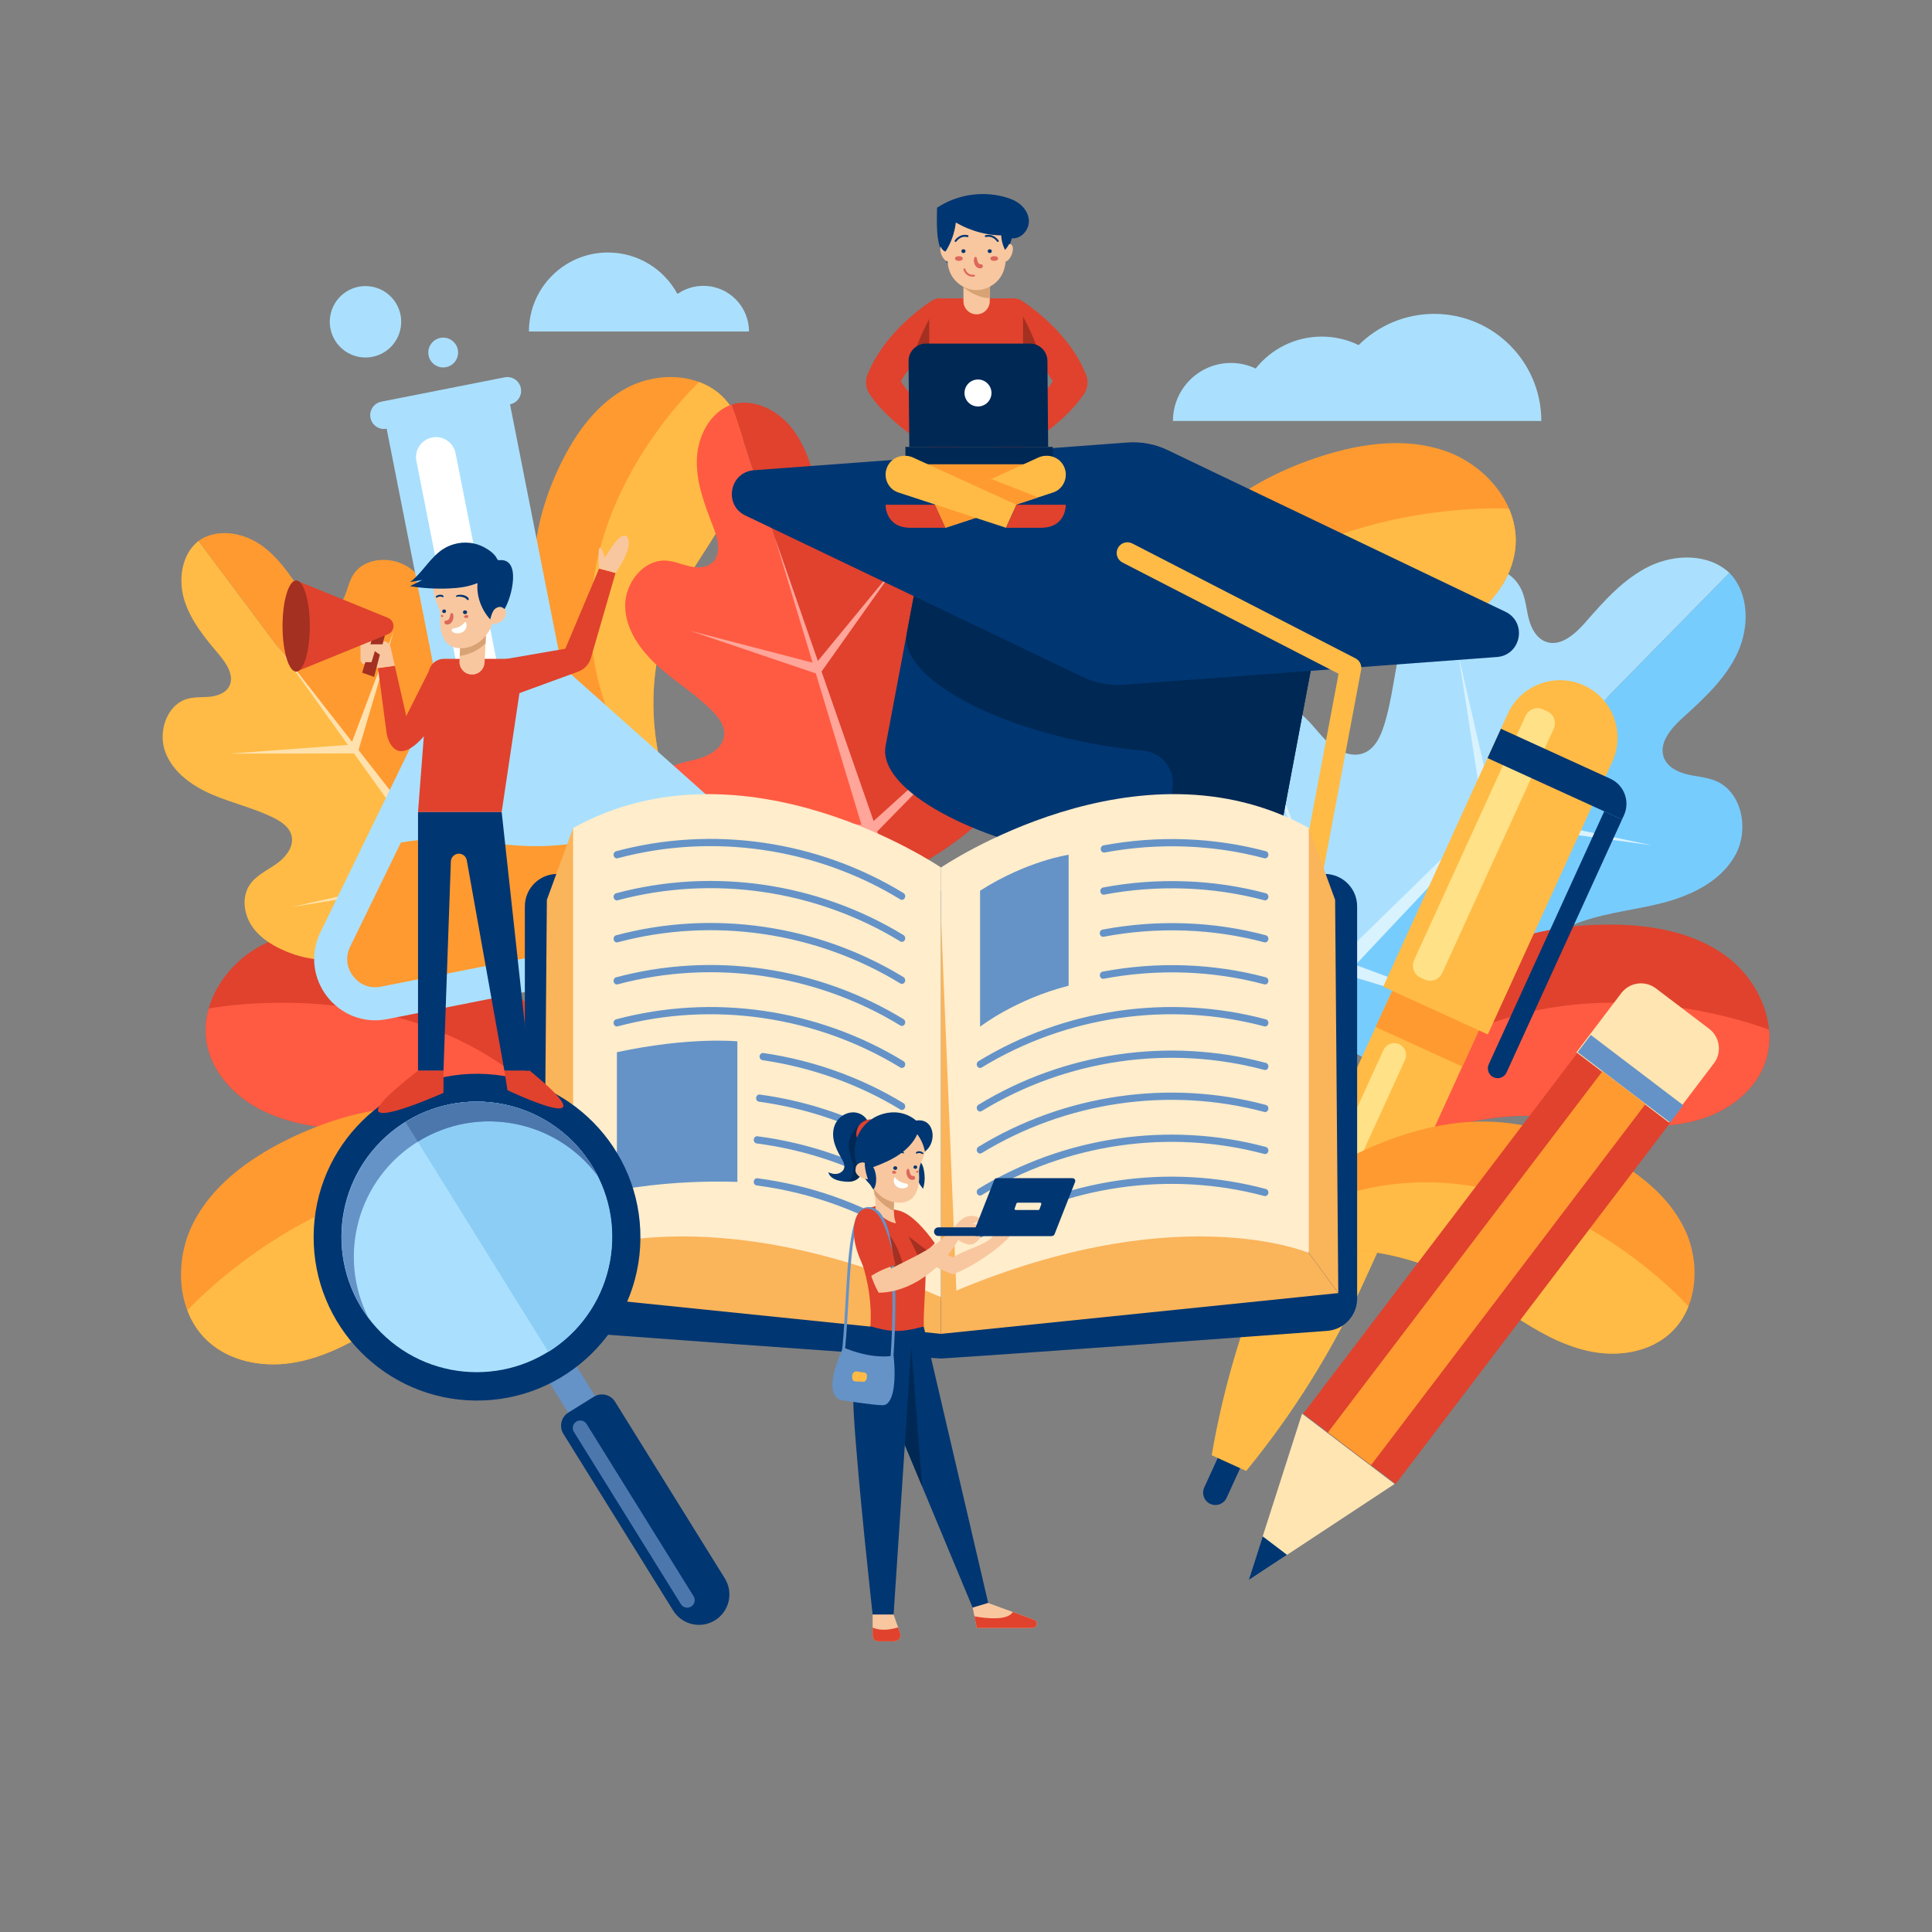 <?xml version="1.0" encoding="utf-8"?>
<!-- Generator: Adobe Illustrator 27.5.0, SVG Export Plug-In . SVG Version: 6.00 Build 0)  -->
<svg version="1.1" xmlns="http://www.w3.org/2000/svg" xmlns:xlink="http://www.w3.org/1999/xlink" x="0px" y="0px"
	 viewBox="0 0 500 500" style="enable-background:new 0 0 500 500;" xml:space="preserve">
<rect x="0" y="0" width="500" height="500" fill="#808080" stroke="none"/>
<g id="BACKGROUND">
</g>
<g id="OBJECTS">
	<g>
		<g>
			<path style="fill:#AAE0FE;" d="M426.832,146.563c-6.639,3.227-11.674,8.94-16.532,14.499c-2.681,3.068-6.477,6.447-10.288,5.005
				c-2.374-0.898-3.719-3.429-4.358-5.885c-0.639-2.456-0.797-5.056-1.821-7.379c-2.995-6.794-12.709-8.45-19.176-4.802
				c-6.467,3.648-10.054,10.913-11.902,18.104c-1.849,7.191-2.349,14.705-4.613,21.777c-0.898,2.806-2.308,5.775-5.014,6.941
				c-3.579,1.541-7.662-0.791-10.361-3.601c-2.699-2.81-4.934-6.288-8.464-7.938c-4.664-2.179-10.474-0.385-14.15,3.219
				c-3.676,3.604-5.557,8.661-6.676,13.686c-4.331,19.445,8.641,47.397,22.626,61.584l111.476-113.502
				C442.202,143.215,433.472,143.336,426.832,146.563z"/>
			<path style="fill:#77CCFE;" d="M449.661,168.985c-3.107,6.696-8.729,11.833-14.199,16.79c-3.019,2.736-6.329,6.592-4.818,10.376
				c0.941,2.357,3.495,3.656,5.962,4.251c2.467,0.595,5.07,0.706,7.41,1.688c6.847,2.873,8.678,12.555,5.146,19.086
				c-3.531,6.531-10.73,10.249-17.887,12.227c-7.157,1.978-14.661,2.614-21.69,5.004c-2.789,0.949-5.733,2.412-6.849,5.138
				c-1.477,3.606,0.929,7.646,3.787,10.295c2.858,2.648,6.376,4.82,8.089,8.32c2.263,4.624,0.574,10.465-2.964,14.205
				c-3.538,3.74-8.56,5.712-13.564,6.921c-19.363,4.68-47.545-7.786-61.981-21.513l111.476-113.502
				C452.733,153.558,452.769,162.288,449.661,168.985z"/>
			<path style="fill:#D8F2FE;" d="M336.104,261.774c0.575,0.546,1.178,1.089,1.795,1.631l10.481-11.133l51.311,15.548
				l-48.898-18.111l34.566-36.717l42.102,5.759l-39.648-8.365l28.574-30.353l-29.833,29.116l-9.078-39.491l6.516,41.991
				l-36.088,35.221l-18.988-48.564l16.47,51.022l-10.943,10.68C334.993,260.615,335.547,261.209,336.104,261.774z"/>
		</g>
		<g>
			<path style="fill:#E0422D;" d="M358.316,267.848c7.294-8.997,16.075-17.005,26.526-21.997c10.028-4.79,21.284-6.646,32.398-6.562
				c10.543,0.08,21.527,2.058,29.899,8.467c8.372,6.409,13.31,18.11,9.422,27.91c-2.689,6.777-9.085,11.596-16.026,13.826
				c-6.941,2.23-14.411,2.17-21.668,1.474c-7.257-0.695-14.466-2.003-21.754-2.194c-25.179-0.66-49.946,12.877-64.196,33.646
				C337.603,296.85,351.492,276.265,358.316,267.848z"/>
			<path style="fill:#FF5B42;" d="M457.814,266.497c0.282,3.098-0.084,6.219-1.254,9.168c-2.689,6.777-9.085,11.596-16.026,13.826
				c-6.941,2.23-14.411,2.17-21.668,1.474c-7.257-0.695-14.466-2.003-21.754-2.194c-25.179-0.66-49.946,12.877-64.196,33.646
				C367.232,230.32,457.813,266.497,457.814,266.497z"/>
		</g>
		<g>
			<path style="fill:#003672;" d="M319.968,366.759l-8.318,18.223c-0.731,1.602-0.025,3.493,1.577,4.225
				c1.602,0.731,3.494,0.025,4.225-1.577l8.318-18.222L319.968,366.759z"/>
			<path style="fill:#FFBB45;" d="M377.009,249.475l-14.983,3.159l-31.472,68.947c-8.004,17.534-13.708,36.03-16.969,55.027l0,0
				l4.463,2.037l4.463,2.037l0,0c12.216-14.91,22.453-31.336,30.456-48.87l31.472-68.947L377.009,249.475z"/>
			<polygon style="fill:#FF9A30;" points="362.026,252.634 356.021,265.789 378.433,276.02 384.439,262.864 381.061,256.777 
				368.838,251.197 			"/>
			<path style="fill:#FFBB45;" d="M409.918,177.379c-7.476-3.413-16.303-0.118-19.716,7.358l-32.234,70.617l27.073,12.358
				l32.234-70.617C420.689,189.619,417.395,180.792,409.918,177.379z"/>
			<path style="fill:#FFE187;" d="M400.4,184.067l-1.049-0.479c-1.723-0.787-3.757-0.027-4.544,1.696l-28.847,63.197
				c-0.787,1.723-0.027,3.758,1.696,4.544l1.049,0.479c1.723,0.787,3.758,0.027,4.544-1.696l28.847-63.197
				C402.882,186.888,402.122,184.854,400.4,184.067z"/>
			<path style="fill:#FFE187;" d="M362.103,270.228c-1.542-0.704-3.363-0.024-4.067,1.518l-28.302,62.001
				c-0.704,1.542-0.024,3.363,1.518,4.067c1.542,0.704,3.363,0.024,4.067-1.518l28.302-62.001
				C364.324,272.752,363.645,270.931,362.103,270.228z"/>
			<path style="fill:#003672;" d="M419.783,212.08l-34.809-15.889l3.463-7.586l28.314,12.924c3.587,1.637,5.167,5.872,3.53,9.459
				L419.783,212.08z"/>
			<path style="fill:#003672;" d="M415.172,209.975l-29.888,65.476c-0.581,1.273-0.02,2.777,1.253,3.358
				c1.273,0.581,2.777,0.02,3.358-1.253l29.888-65.476L415.172,209.975z"/>
		</g>
		<g>
			<path style="fill:#E0422D;" d="M151.74,280.579c-5.534-10.196-12.714-19.69-22.09-26.521c-8.997-6.555-19.741-10.444-30.7-12.398
				c-10.396-1.853-21.575-1.917-30.993,2.86c-9.418,4.777-16.424,15.394-14.391,25.757c1.406,7.166,6.822,13.083,13.248,16.551
				c6.426,3.468,13.793,4.777,21.067,5.421c7.274,0.645,14.611,0.678,21.823,1.825c24.915,3.963,46.824,21.83,57.051,44.892
				C166.822,312.932,156.917,290.117,151.74,280.579z"/>
			<path style="fill:#FF5B42;" d="M54.01,261.02c-0.845,2.999-1.056,6.139-0.444,9.258c1.406,7.166,6.822,13.083,13.248,16.551
				c6.426,3.468,13.793,4.777,21.067,5.422c7.274,0.645,14.611,0.678,21.823,1.825c24.915,3.963,46.824,21.83,57.051,44.892
				C149.836,241.99,54.011,261.02,54.01,261.02z"/>
		</g>
		<g>
			<path style="fill:#FF9A30;" d="M293.588,164.794c4.262-11.138,10.296-21.783,18.928-30.01c8.283-7.895,18.706-13.31,29.61-16.782
				c10.344-3.293,21.727-4.868,31.97-1.273c10.243,3.596,18.817,13.469,18.145,24.304c-0.465,7.492-5.184,14.254-11.264,18.656
				c-6.08,4.402-13.41,6.731-20.736,8.371c-7.325,1.64-14.798,2.665-21.992,4.808c-24.854,7.404-44.766,28.572-52.072,53.455
				C282.589,199.801,289.601,175.213,293.588,164.794z"/>
			<path style="fill:#FFBB45;" d="M390.537,131.658c1.266,2.942,1.906,6.113,1.704,9.374c-0.465,7.492-5.184,14.254-11.264,18.656
				c-6.08,4.402-13.41,6.731-20.736,8.371c-7.325,1.64-14.798,2.665-21.992,4.808c-24.854,7.404-44.766,28.572-52.072,53.455
				C290.315,125.213,390.536,131.658,390.537,131.658z"/>
		</g>
		<g>
			<path style="fill:#FF9A30;" d="M142.339,294.909c-10.948-5.096-22.836-8.586-34.911-8.487
				c-11.587,0.095-22.983,3.502-33.358,8.661c-9.843,4.894-19.231,11.769-24.146,21.602c-4.915,9.833-4.193,23.054,3.93,30.46
				c5.617,5.121,13.814,6.713,21.338,5.63c7.524-1.083,14.495-4.555,20.978-8.524c6.483-3.969,12.639-8.49,19.381-12
				c23.292-12.129,52.688-10.766,75.535,2.181C175.006,312.617,152.581,299.677,142.339,294.909z"/>
			<path style="fill:#FFBB45;" d="M48.487,339.128c1.152,3.031,2.922,5.789,5.366,8.017c5.617,5.121,13.814,6.713,21.338,5.63
				c7.524-1.083,14.495-4.555,20.978-8.524c6.483-3.969,12.639-8.49,19.381-12c23.292-12.129,52.688-10.766,75.535,2.181
				C116.829,263.819,48.488,339.127,48.487,339.128z"/>
		</g>
		<g>
			<path style="fill:#FF9A30;" d="M145.374,175.798c-4.227-8.913-7.148-18.604-7.137-28.468c0.01-9.466,2.725-18.794,6.879-27.3
				c3.94-8.069,9.501-15.778,17.504-19.851c8.003-4.073,18.807-3.561,24.905,3.031c4.216,4.558,5.564,11.245,4.724,17.397
				c-0.84,6.152-3.635,11.868-6.84,17.186c-3.204,5.319-6.861,10.374-9.689,15.902c-9.771,19.098-8.485,43.103,2.225,61.69
				C160.031,202.378,149.329,184.135,145.374,175.798z"/>
			<path style="fill:#FFBB45;" d="M180.944,98.873c2.483,0.923,4.746,2.353,6.581,4.337c4.216,4.558,5.565,11.245,4.724,17.397
				c-0.84,6.152-3.635,11.868-6.84,17.186c-3.204,5.319-6.861,10.374-9.689,15.902c-9.771,19.098-8.485,43.103,2.225,61.69
				C119.828,155.141,180.943,98.873,180.944,98.873z"/>
		</g>
		<g>
			<path style="fill:#FF9A30;" d="M353.584,297.436c9.849-4.425,20.52-7.403,31.315-7.169c10.358,0.224,20.506,3.406,29.72,8.143
				c8.742,4.494,17.052,10.753,21.329,19.602c4.277,8.85,3.473,20.662-3.878,27.186c-5.083,4.511-12.431,5.836-19.145,4.778
				c-6.714-1.058-12.905-4.246-18.654-7.872c-5.748-3.626-11.199-7.742-17.184-10.961c-20.679-11.123-46.978-10.256-67.559,1.046
				C324.167,312.877,344.371,301.576,353.584,297.436z"/>
			<path style="fill:#FFBB45;" d="M436.964,338.094c-1.066,2.696-2.682,5.141-4.894,7.104c-5.083,4.511-12.431,5.836-19.145,4.778
				c-6.714-1.058-12.905-4.246-18.654-7.872c-5.748-3.626-11.199-7.742-17.184-10.961c-20.679-11.122-46.978-10.256-67.559,1.046
				C376.764,269.945,436.964,338.093,436.964,338.094z"/>
		</g>
		<g>
			<path style="fill:#FF5B42;" d="M180.344,118.983c-0.168,5.994,2.056,11.766,4.236,17.352c1.203,3.083,2.211,7.086-0.258,9.289
				c-1.539,1.373-3.866,1.391-5.875,0.929c-2.009-0.462-3.941-1.325-5.998-1.459c-6.018-0.393-10.859,5.981-10.659,12.009
				c0.2,6.028,4.085,11.339,8.571,15.371c4.485,4.032,9.71,7.214,13.953,11.499c1.684,1.701,3.293,3.831,3.116,6.218
				c-0.234,3.157-3.446,5.222-6.484,6.111s-6.382,1.193-8.896,3.116c-3.321,2.542-4.211,7.4-2.994,11.401
				c1.216,4.001,4.152,7.255,7.351,9.948c12.38,10.421,37.384,11.573,52.854,6.827l-39.896-122.913
				C183.703,106.655,180.512,112.989,180.344,118.983z"/>
			<path style="fill:#E0422D;" d="M205.066,110.959c3.657,4.753,5.246,10.73,6.762,16.532c0.837,3.202,2.372,7.034,5.665,7.367
				c2.051,0.207,3.946-1.145,5.301-2.699c1.355-1.554,2.412-3.387,3.998-4.704c4.64-3.853,12.301-1.536,15.68,3.46
				c3.378,4.996,3.353,11.577,2.09,17.475c-1.263,5.897-3.623,11.541-4.54,17.502c-0.364,2.365-0.415,5.035,1.129,6.863
				c2.043,2.418,5.856,2.202,8.837,1.138c2.981-1.064,5.866-2.783,9.03-2.702c4.18,0.107,7.754,3.516,9.119,7.469
				c1.366,3.953,0.9,8.31-0.108,12.369c-3.9,15.705-23.461,31.322-38.769,36.566l-39.896-122.913
				C195.108,102.953,201.41,106.206,205.066,110.959z"/>
			<path style="fill:#FFA599;" d="M229.261,227.594c0.609-0.209,1.227-0.44,1.848-0.68l-4.084-11.73l30.466-31.12l-31.406,28.421
				L212.618,173.8l19.957-28.163l-20.913,25.417l-11.133-31.979l9.77,32.421l-31.853-8.29l32.692,11.074l11.818,39.219l-42.11-4.559
				l42.935,7.295l3.584,11.892C228.01,227.959,228.645,227.783,229.261,227.594z"/>
		</g>
		<g>
			<path style="fill:#FFBB45;" d="M47.717,155.351c1.657,5.353,5.364,9.788,8.976,14.072c1.993,2.365,4.091,5.602,2.571,8.295
				c-0.947,1.678-3,2.395-4.917,2.592c-1.917,0.197-3.885,0.016-5.746,0.517c-5.442,1.465-7.803,8.563-5.809,13.835
				c1.993,5.272,7.031,8.799,12.213,11.014c5.183,2.215,10.763,3.455,15.808,5.967c2.002,0.997,4.067,2.396,4.63,4.561
				c0.745,2.863-1.475,5.657-3.894,7.359c-2.419,1.702-5.286,2.978-6.93,5.437c-2.172,3.249-1.494,7.814,0.787,10.987
				c2.281,3.173,5.859,5.166,9.5,6.584c14.091,5.487,36.556-1.028,48.809-9.888l-72.33-96.701
				C46.973,143.434,46.06,149.998,47.717,155.351z"/>
			<path style="fill:#FF9A30;" d="M67.167,140.803c4.667,3.102,7.874,7.911,10.963,12.586c1.705,2.58,4.218,5.507,7.231,4.809
				c1.877-0.435,3.146-2.201,3.876-3.984c0.73-1.783,1.113-3.723,2.119-5.366c2.943-4.806,10.418-5.066,14.912-1.665
				c4.494,3.401,6.455,9.23,7.115,14.827c0.66,5.597,0.274,11.301,1.259,16.85c0.391,2.202,1.15,4.579,3.067,5.73
				c2.536,1.523,5.844,0.183,8.16-1.656c2.316-1.84,4.35-4.229,7.173-5.111c3.73-1.165,7.918,0.774,10.317,3.858
				c2.399,3.085,3.3,7.08,3.632,10.973c1.283,15.067-11.313,34.776-23.274,44.028l-72.33-96.701
				C55.946,136.723,62.5,137.701,67.167,140.803z"/>
			<path style="fill:#FFE1AD;" d="M123.716,236.683c0.476-0.368,0.953-0.759,1.43-1.159l-7.147-9.145l17.571-36.708l-19.216,34.604
				l-23.57-30.16l9.166-30.926l-10.839,28.785l-19.485-24.932l18.412,25.734l-30.674,2.266l32.255-0.056l22.273,31.13l-38.622,8.658
				l40.177-6.485l6.754,9.439C122.719,237.383,123.229,237.035,123.716,236.683z"/>
		</g>
		<g>
			<g>
				<g>
					<path style="fill:#AAE0FE;" d="M145.36,172.349l-14.057-71.202l-15.965,3.152l-15.965,3.152l14.057,71.202l-30.496,62.6
						c-5.734,11.77,4.47,25.022,17.315,22.486l44.819-8.848l44.819-8.848c12.845-2.536,17.247-18.671,7.471-27.379L145.36,172.349z"
						/>
					<path style="fill:#AAE0FE;" d="M130.613,97.651l-31.93,6.304c-1.931,0.381-3.187,2.256-2.806,4.186
						c0.381,1.931,2.255,3.187,4.186,2.806l31.93-6.304c1.931-0.381,3.187-2.255,2.806-4.186
						C134.418,98.526,132.544,97.27,130.613,97.651z"/>
				</g>
			</g>
			<path style="fill:#FF9A30;" d="M193.855,232.418c0.756-2.772-0.04-5.457-2.185-7.367l-17.658-15.728
				c-11.145,6.49-24.059,9.975-36.959,9.645c-8.872-0.227-17.685-2.149-26.548-1.7c-2.275,0.115-4.525,0.392-6.756,0.785
				l-13.126,26.944c-1.258,2.583-0.974,5.37,0.779,7.646c1.753,2.276,4.373,3.262,7.191,2.706l89.638-17.697
				C191.049,237.096,193.098,235.188,193.855,232.418z"/>
			<path style="fill:#FFFFFF;" d="M111.833,113.225c-2.8,0.553-4.621,3.27-4.068,6.07l10.606,53.722
				c0.553,2.8,3.27,4.621,6.07,4.068c2.8-0.553,4.621-3.27,4.068-6.07l-10.606-53.722
				C117.351,114.493,114.633,112.672,111.833,113.225z"/>
			
				<ellipse transform="matrix(0.23 -0.973 0.973 0.23 -8.154 156.167)" style="fill:#AAE0FE;" cx="94.586" cy="83.235" rx="9.244" ry="9.244"/>
			<path style="fill:#AAE0FE;" d="M118.556,91.235c0,2.13-1.727,3.857-3.857,3.857c-2.13,0-3.857-1.727-3.857-3.857
				c0-2.13,1.727-3.857,3.857-3.857C116.829,87.379,118.556,89.105,118.556,91.235z"/>
		</g>
		<g>
			
				<rect x="369.409" y="269.475" transform="matrix(-0.796 -0.605 0.605 -0.796 492.227 822.042)" style="fill:#E0422D;" width="30.076" height="117.427"/>
			<path style="fill:#FFE5B2;" d="M431.926,290.515l11.623-15.312c2.134-2.811,1.585-6.821-1.226-8.955l-13.775-10.456
				c-2.811-2.134-6.821-1.585-8.955,1.226L407.97,272.33L431.926,290.515z"/>
			
				<rect x="406.607" y="276.38" transform="matrix(-0.796 -0.605 0.605 -0.796 588.681 756.501)" style="fill:#6593C7;" width="30.076" height="5.614"/>
			
				<rect x="377.444" y="269.475" transform="matrix(-0.796 -0.605 0.605 -0.796 492.229 822.041)" style="fill:#FF9A30;" width="14.007" height="117.427"/>
			<polygon style="fill:#FFE5B2;" points="323.15,408.938 360.925,384.047 348.947,374.954 336.969,365.862 			"/>
			<polygon style="fill:#003672;" points="323.15,408.938 333.083,402.392 326.784,397.61 			"/>
		</g>
		<g>
			<path style="fill:#003672;" d="M240.12,135.006l-10.98,58.305l0.015,0.003c-1.62,10.348,19.674,22.957,47.838,28.261
				c28.165,5.304,52.586,1.303,54.841-8.925l0.015,0.003l10.98-58.305L240.12,135.006z"/>
			<path style="fill:#002854;" d="M282.489,192.396c4.568,0.86,9.037,1.475,13.329,1.858c5.006,0.447,8.521,5.128,7.591,10.067
				l-3.689,19.59c17.549,0.181,30.502-3.946,32.115-11.261l0.015,0.003l6.41-34.039l4.57-24.266L240.12,135.006l-5.485,29.126
				l0.015,0.003C233.031,174.483,254.324,187.092,282.489,192.396z"/>
			<path style="fill:#003672;" d="M291.801,114.519l-96.684,7.177c-6.305,0.468-7.91,8.989-2.207,11.718l87.451,41.853
				c3.218,1.54,6.783,2.211,10.341,1.947l96.684-7.177c6.305-0.468,7.91-8.989,2.207-11.718l-87.451-41.853
				C298.923,114.926,295.358,114.255,291.801,114.519z"/>
			<path style="fill:#FFBB45;" d="M337.173,238.478c-4.663-0.878-9.917,6.23-11.733,15.877c-0.305,1.619,3.228,3.644,7.892,4.522
				c4.663,0.878,8.691,0.277,8.996-1.342C344.144,247.888,341.836,239.356,337.173,238.478z"/>
			<path style="fill:#003672;" d="M342.056,239.877c0.517-2.745-1.289-5.39-4.035-5.907c-2.745-0.517-5.39,1.289-5.907,4.035
				c-0.517,2.745,1.289,5.39,4.035,5.907C338.895,244.428,341.539,242.622,342.056,239.877z"/>
			<g>
				<path style="fill:#FFBB45;" d="M337.086,238.941c-1.506-0.283-2.497-1.734-2.213-3.24l11.55-61.333L290.5,145.581
					c-1.363-0.702-1.899-2.375-1.198-3.737c0.702-1.363,2.377-1.896,3.737-1.197l57.763,29.733c1.092,0.562,1.684,1.774,1.457,2.981
					l-11.933,63.367C340.042,238.233,338.591,239.224,337.086,238.941z"/>
			</g>
		</g>
		<g>
			<path style="fill:#003672;" d="M341.868,226.174l-97.969,4.348c-0.248,0.011-0.496,0.011-0.744,0l-97.969-4.348h-0.965
				c-4.634,0-8.391,3.757-8.391,8.391v101.498c0,4.394,3.389,8.044,7.771,8.368c20.241,1.501,74.76,5.521,99.926,7.162
				c25.166-1.641,79.686-5.661,99.926-7.162c4.382-0.325,7.771-3.975,7.771-8.368V234.565c0-4.634-3.757-8.391-8.391-8.391H341.868z
				"/>
			<g>
				<path style="fill:#FAB45A;" d="M148.322,214.286l-6.795,18.594l-0.821,101.769l7.616-10.374
					C148.322,324.275,169.362,221.002,148.322,214.286z"/>
				<g>
					<path style="fill:#FAB45A;" d="M148.322,324.275l-7.616,10.374l102.821,10.554v-9.479
						C243.527,335.723,187.927,302.272,148.322,324.275z"/>
					<path style="fill:#FAB45A;" d="M338.732,324.275l7.616,10.374l-102.821,10.554v-9.479
						C243.527,335.723,299.126,302.272,338.732,324.275z"/>
				</g>
				<path style="fill:#FFEDCC;" d="M243.527,335.723V224.508c0,0-51.03-34.755-95.205-10.222v109.989
					C148.322,324.275,183.357,309.146,243.527,335.723z"/>
				<path style="fill:#FAB45A;" d="M338.732,214.286l6.795,18.594l0.821,101.769l-7.616-10.374
					C338.732,324.275,317.691,221.002,338.732,214.286z"/>
				<path style="fill:#FFEDCC;" d="M243.527,335.723V224.508c0,0,51.03-34.755,95.205-10.222v109.989
					C338.732,324.275,303.696,309.146,243.527,335.723z"/>
				<polygon style="fill:#FAB45A;" points="243.527,237.217 247.573,335.723 243.527,336.609 				"/>
				<g>
					<g>
						<g>
							<g>
								<path style="fill:#6593C7;" d="M233.412,232.879c-0.141,0-0.285-0.038-0.417-0.119
									c-21.862-13.344-48.521-17.224-73.14-10.645c-0.462,0.122-0.924-0.185-1.036-0.687c-0.112-0.502,0.169-1.008,0.629-1.131
									c25.035-6.69,52.148-2.743,74.384,10.829c0.413,0.252,0.561,0.822,0.33,1.273
									C234.004,232.706,233.713,232.879,233.412,232.879z"/>
							</g>
							<g>
								<path style="fill:#6593C7;" d="M233.412,243.756c-0.141,0-0.285-0.038-0.417-0.119
									c-21.862-13.344-48.521-17.225-73.14-10.646c-0.462,0.123-0.924-0.185-1.036-0.687c-0.112-0.502,0.169-1.008,0.629-1.131
									c25.035-6.691,52.147-2.743,74.384,10.83c0.413,0.252,0.561,0.822,0.33,1.273
									C234.004,243.583,233.713,243.756,233.412,243.756z"/>
							</g>
							<g>
								<path style="fill:#6593C7;" d="M233.412,254.633c-0.141,0-0.285-0.038-0.417-0.119
									c-21.862-13.345-48.521-17.225-73.14-10.645c-0.462,0.123-0.924-0.185-1.036-0.687c-0.112-0.502,0.169-1.008,0.629-1.131
									c25.035-6.691,52.147-2.742,74.384,10.829c0.413,0.252,0.561,0.822,0.33,1.273
									C234.004,254.46,233.713,254.633,233.412,254.633z"/>
							</g>
							<g>
								<path style="fill:#6593C7;" d="M233.412,265.51c-0.141,0-0.285-0.038-0.417-0.119
									c-21.862-13.344-48.521-17.225-73.14-10.645c-0.462,0.122-0.924-0.185-1.036-0.687c-0.112-0.502,0.169-1.008,0.629-1.131
									c25.035-6.69,52.148-2.743,74.384,10.829c0.413,0.252,0.561,0.822,0.33,1.273
									C234.004,265.337,233.713,265.509,233.412,265.51z"/>
							</g>
							<g>
								<path style="fill:#6593C7;" d="M233.412,276.387c-0.141,0-0.285-0.038-0.417-0.119
									c-21.862-13.344-48.521-17.225-73.14-10.646c-0.462,0.122-0.924-0.185-1.036-0.686c-0.112-0.502,0.169-1.008,0.629-1.131
									c25.035-6.691,52.147-2.743,74.384,10.83c0.413,0.252,0.561,0.822,0.33,1.273
									C234.004,276.214,233.713,276.386,233.412,276.387z"/>
							</g>
							<g>
								<g>
									<path style="fill:#6593C7;" d="M233.412,287.263c-0.141,0-0.285-0.038-0.417-0.119
										c-10.681-6.52-23.014-10.935-35.666-12.77c-0.469-0.068-0.799-0.538-0.737-1.051c0.062-0.513,0.493-0.871,0.962-0.804
										c12.865,1.865,25.409,6.357,36.277,12.991c0.413,0.252,0.561,0.822,0.33,1.273
										C234.004,287.091,233.713,287.263,233.412,287.263z"/>
								</g>
								<g>
									<path style="fill:#6593C7;" d="M233.412,298.14c-0.141,0-0.285-0.038-0.417-0.119c-10.945-6.681-23.59-11.14-36.568-12.896
										c-0.469-0.063-0.803-0.531-0.745-1.043c0.058-0.513,0.484-0.877,0.956-0.813c13.196,1.785,26.057,6.322,37.194,13.119
										c0.413,0.252,0.561,0.822,0.33,1.273C234.004,297.968,233.713,298.14,233.412,298.14z"/>
								</g>
								<g>
									<path style="fill:#6593C7;" d="M233.412,309.017c-0.141,0-0.285-0.038-0.417-0.119
										c-11.122-6.789-23.975-11.275-37.171-12.976c-0.47-0.06-0.806-0.525-0.75-1.039c0.055-0.513,0.481-0.885,0.951-0.819
										c13.416,1.728,26.489,6.293,37.806,13.2c0.413,0.252,0.561,0.822,0.33,1.273
										C234.004,308.844,233.713,309.017,233.412,309.017z"/>
								</g>
								<g>
									<path style="fill:#6593C7;" d="M233.412,319.893c-0.141,0-0.285-0.038-0.417-0.119
										c-11.122-6.789-23.975-11.275-37.171-12.976c-0.47-0.06-0.806-0.525-0.75-1.039c0.055-0.513,0.481-0.888,0.951-0.819
										c13.416,1.728,26.489,6.293,37.806,13.2c0.413,0.252,0.561,0.822,0.33,1.273
										C234.004,319.721,233.713,319.893,233.412,319.893z"/>
								</g>
							</g>
						</g>
						<g>
							<g>
								<g>
									<path style="fill:#6593C7;" d="M327.403,222.142c-0.067,0-0.136-0.009-0.204-0.027
										c-13.264-3.544-27.556-4.058-41.332-1.484c-0.465,0.087-0.909-0.255-0.989-0.765c-0.08-0.509,0.234-0.993,0.7-1.08
										c14.004-2.617,28.538-2.094,42.028,1.511c0.46,0.123,0.741,0.629,0.629,1.131
										C328.139,221.856,327.789,222.142,327.403,222.142z"/>
								</g>
								<g>
									<path style="fill:#6593C7;" d="M327.403,233.019c-0.067,0-0.136-0.009-0.204-0.027c-13.298-3.554-27.625-4.06-41.433-1.465
										c-0.464,0.091-0.909-0.254-0.99-0.763c-0.08-0.509,0.233-0.993,0.699-1.081c14.037-2.639,28.605-2.123,42.131,1.491
										c0.46,0.123,0.741,0.629,0.629,1.131C328.139,232.732,327.789,233.019,327.403,233.019z"/>
								</g>
								<g>
									<path style="fill:#6593C7;" d="M327.403,243.895c-0.067,0-0.136-0.009-0.204-0.027
										c-13.347-3.567-27.724-4.064-41.577-1.438c-0.461,0.091-0.91-0.253-0.991-0.762c-0.081-0.509,0.231-0.994,0.698-1.082
										c14.083-2.669,28.703-2.163,42.277,1.464c0.46,0.123,0.741,0.629,0.629,1.131
										C328.139,243.609,327.789,243.895,327.403,243.895z"/>
								</g>
								<g>
									<path style="fill:#6593C7;" d="M327.403,254.772c-0.067,0-0.136-0.009-0.204-0.027c-13.34-3.565-27.711-4.063-41.559-1.441
										c-0.465,0.09-0.91-0.253-0.991-0.762c-0.081-0.509,0.232-0.994,0.698-1.082c14.079-2.665,28.693-2.158,42.259,1.467
										c0.46,0.123,0.741,0.629,0.629,1.131C328.139,254.486,327.789,254.772,327.403,254.772z"/>
								</g>
							</g>
							<g>
								<path style="fill:#6593C7;" d="M253.641,276.387c-0.3,0-0.592-0.173-0.749-0.479c-0.231-0.451-0.083-1.021,0.33-1.273
									c22.236-13.572,49.348-17.52,74.384-10.83c0.46,0.123,0.741,0.629,0.629,1.131c-0.112,0.502-0.576,0.808-1.036,0.686
									c-24.62-6.578-51.278-2.699-73.14,10.646C253.926,276.348,253.783,276.387,253.641,276.387z"/>
							</g>
							<g>
								<path style="fill:#6593C7;" d="M253.641,287.657c-0.3,0-0.592-0.172-0.749-0.479c-0.231-0.451-0.083-1.021,0.33-1.273
									c22.236-13.573,49.348-17.52,74.384-10.83c0.46,0.123,0.741,0.629,0.629,1.131c-0.112,0.502-0.576,0.81-1.036,0.686
									c-24.62-6.579-51.278-2.699-73.14,10.646C253.926,287.618,253.783,287.657,253.641,287.657z"/>
							</g>
							<g>
								<path style="fill:#6593C7;" d="M253.641,298.534c-0.3,0-0.592-0.172-0.749-0.479c-0.231-0.451-0.083-1.021,0.33-1.273
									c22.236-13.573,49.348-17.52,74.384-10.83c0.46,0.123,0.741,0.629,0.629,1.131c-0.112,0.501-0.576,0.81-1.036,0.687
									c-24.62-6.579-51.278-2.698-73.14,10.646C253.926,298.495,253.783,298.534,253.641,298.534z"/>
							</g>
							<g>
								<path style="fill:#6593C7;" d="M253.641,309.41c-0.3,0-0.592-0.172-0.749-0.479c-0.231-0.451-0.083-1.021,0.33-1.273
									c22.236-13.571,49.347-17.52,74.384-10.829c0.46,0.123,0.741,0.629,0.629,1.131c-0.112,0.501-0.576,0.809-1.036,0.687
									c-24.62-6.58-51.278-2.699-73.14,10.645C253.926,309.372,253.783,309.41,253.641,309.41z"/>
							</g>
							<g>
								<path style="fill:#6593C7;" d="M253.641,320.287c-0.3,0-0.592-0.172-0.749-0.479c-0.231-0.451-0.083-1.021,0.33-1.273
									c22.236-13.572,49.347-17.52,74.384-10.829c0.46,0.123,0.741,0.629,0.629,1.131c-0.112,0.501-0.576,0.808-1.036,0.687
									c-24.62-6.579-51.278-2.7-73.14,10.645C253.926,320.249,253.783,320.287,253.641,320.287z"/>
							</g>
						</g>
						<path style="fill:#6593C7;" d="M159.652,272.306v35.776c0,0,13.329-2.799,31.179-2.211v-36.372
							C190.831,269.498,178.597,268.251,159.652,272.306z"/>
						<path style="fill:#6593C7;" d="M253.641,230.514v35.19c0,0,9.127-7.095,22.922-10.605v-33.893
							C276.563,221.206,265.754,222.772,253.641,230.514z"/>
					</g>
				</g>
			</g>
		</g>
		<g>
			
				<rect x="143.947" y="351.203" transform="matrix(0.849 -0.528 0.528 0.849 -167.541 132.274)" style="fill:#6593C7;" width="8.179" height="17.09"/>
			
				<ellipse transform="matrix(0.008 -1 1 0.008 -197.658 441.038)" style="fill:#003672;" cx="123.422" cy="320.124" rx="42.285" ry="42.285"/>
			
				<ellipse transform="matrix(0.707 -0.707 0.707 0.707 -190.213 181.035)" style="fill:#AAE0FE;" cx="123.422" cy="320.124" rx="35.021" ry="35.021"/>
			<path style="fill:#8CCDF5;" d="M153.17,301.645c-10.206-16.43-31.798-21.475-48.228-11.269l36.959,59.496
				C158.331,339.666,163.376,318.074,153.17,301.645z"/>
			<path style="fill:#6593C7;" d="M108.113,295.48c15.569-9.671,35.768-5.64,46.526,8.789c-0.451-0.886-0.934-1.764-1.469-2.624
				c-10.206-16.43-31.798-21.475-48.228-11.269c-16.429,10.206-21.475,31.798-11.269,48.228c0.535,0.86,1.107,1.682,1.702,2.479
				C87.208,325.045,92.544,305.151,108.113,295.48z"/>
			<path style="fill:#4C77AD;" d="M154.639,304.269c-0.221-0.434-0.45-0.866-0.689-1.294c-0.251-0.446-0.507-0.891-0.78-1.33
				c-10.206-16.43-31.798-21.475-48.228-11.269l3.17,5.104C123.682,285.808,143.881,289.84,154.639,304.269z"/>
			<path style="fill:#003672;" d="M153.689,361.476l-6.608,4.105c-1.869,1.161-2.443,3.617-1.282,5.486l28.406,45.728
				c2.294,3.694,7.149,4.828,10.842,2.533c3.694-2.294,4.828-7.149,2.533-10.842l-28.406-45.728
				C158.013,360.889,155.557,360.315,153.689,361.476z"/>
			<path style="fill:#4C77AD;" d="M149.147,367.912c-0.908,0.564-1.187,1.758-0.623,2.666l27.688,44.572
				c0.564,0.908,1.758,1.187,2.666,0.623c0.908-0.564,1.187-1.758,0.623-2.666l-27.688-44.572
				C151.248,367.627,150.055,367.348,149.147,367.912z"/>
		</g>
		<path style="fill:#AAE0FE;" d="M371.169,81.232c-7.632,0-14.544,3.086-19.556,8.076c-2.885-1.405-6.124-2.195-9.549-2.195
			c-6.928,0-13.098,3.23-17.099,8.262c-1.94-0.915-4.1-1.441-6.387-1.441c-8.294,0-15.018,6.724-15.018,15.018h95.331
			C398.889,93.643,386.478,81.232,371.169,81.232z"/>
		<path style="fill:#AAE0FE;" d="M182.025,73.978c-2.492,0-4.801,0.776-6.706,2.094c-3.458-6.387-10.217-10.725-17.989-10.725
			c-11.29,0-20.443,9.153-20.443,20.443h56.95C193.837,79.266,188.548,73.978,182.025,73.978z"/>
		<g>
			<path style="fill:#003672;" d="M108.185,210.14h21.647l7.294,66.967h-6.588l-9.751-54.554c-0.215-0.947-1.056-1.619-2.027-1.619
				l0,0c-1.112,0-2.026,0.875-2.076,1.985l-1.911,54.188h-6.588V210.14z"/>
			<path style="fill:#E0422D;" d="M131.16,170.511h-16.27c-2.069,0-3.788,1.593-3.946,3.656l-2.757,35.974h21.647l5.242-35.087
				C135.432,172.661,133.579,170.511,131.16,170.511z"/>
			<path style="fill:#F8C79F;" d="M119.246,164.223l-0.338,6.945c-0.087,1.796,1.297,3.322,3.093,3.41
				c1.796,0.087,3.322-1.298,3.409-3.093l0.338-6.945L119.246,164.223z"/>
			<path style="fill:#D9A275;" d="M118.978,169.747c1.153-0.137,2.282-0.46,3.339-0.938c1.271-0.574,2.365-1.357,3.336-2.295
				l0.096-1.976l-6.503-0.316L118.978,169.747z"/>
			<g>
				<g>
					<path style="fill:#F8C79F;" d="M113.234,148.82c1.676-2.233,5.296-3.141,8.332-2.506c2.568,0.537,5.671,2.345,6.73,4.438
						c0.857,1.694,0.666,4.136,0.31,6.24c0.173-0.04,0.355-0.064,0.546-0.064c0.818,0.003,1.647,0.444,1.787,1.178
						c0.353,1.858-1.425,3.223-2.852,3.309c-0.195,0.027-0.396,0.024-0.598-0.002c-0.996,2.517-2.753,4.824-5.607,5.88
						c-1.741,0.644-3.899,0.7-5.406-0.227c-1.172-0.72-1.785-1.909-2.135-3.088c-0.299-1.006-0.445-2.046-0.431-3.087
						c0.01-0.758,0.103-1.52-0.007-2.271c-0.13-0.886-0.536-1.722-0.88-2.564C112.063,153.706,111.63,150.956,113.234,148.82z"/>
					<g>
						<path style="fill:#003672;" d="M119.668,153.954c0.634,0.098,1.354,0.413,1.632,0.963c0.146,0.291-0.322,0.549-0.485,0.255
							c-0.241-0.434-0.815-0.592-1.307-0.692c-0.253-0.052-0.517-0.091-0.777-0.095c-0.222-0.003-0.411,0.098-0.624,0.085
							c-0.106-0.007-0.156-0.094-0.114-0.178C118.214,153.853,119.239,153.888,119.668,153.954z"/>
						<path style="fill:#003672;" d="M112.793,154.382c0.386-0.49,1.582-0.695,1.992-0.132c0.121,0.167-0.12,0.383-0.307,0.275
							c-0.482-0.281-0.94-0.119-1.397,0.116C112.909,154.73,112.666,154.543,112.793,154.382z"/>
					</g>
					<path style="fill:#DD675B;" d="M120.212,159.365c0.128-0.089,0.305-0.143,0.458-0.184c0.541-0.145,0.724,0.56,0.227,0.74
						c-0.292,0.106-0.603,0.005-0.786-0.211C120.011,159.592,120.105,159.44,120.212,159.365z"/>
					<path style="fill:#DD675B;" d="M114.31,159.153c0.155-0.009,0.227,0.035,0.333,0.131c0.248,0.223-0.137,0.568-0.385,0.346
						c-0.106-0.096-0.155-0.163-0.146-0.299C114.119,159.23,114.197,159.16,114.31,159.153z"/>
					<path style="fill:#003672;" d="M120.354,157.956c0.707,0,0.708,0.985,0,0.985C119.647,158.941,119.646,157.956,120.354,157.956
						z"/>
					<path style="fill:#003672;" d="M114.942,157.735c0.661,0,0.663,0.922,0,0.922C114.281,158.657,114.28,157.735,114.942,157.735z
						"/>
					<path style="fill:#DD675B;" d="M115.576,160.564c0.711,0.083,0.942-1.161,1.001-1.611c0.043-0.329,0.526-0.415,0.656-0.08
						c0.393,1.018-0.192,2.849-1.657,2.754C114.806,161.577,114.834,160.476,115.576,160.564z"/>
					<path style="fill:#FFFFFF;" d="M120.233,161.111c0.068-0.085,0.185-0.184,0.283-0.127c0.036,0.021,0.055,0.058,0.072,0.094
						c0.363,0.788,0.106,1.772-0.608,2.335c-0.714,0.563-1.835,0.664-2.66,0.24c-0.588-0.302-0.603-0.908,0.091-1.022
						c0.712-0.117,1.369-0.335,1.952-0.728C119.695,161.68,119.991,161.413,120.233,161.111z"/>
					<path style="fill:#003672;" d="M129.011,144.991c-8.942-7.438-13.451,5.495-15.396,6.629c-0.111,0.065-0.226,0.114-0.338,0.175
						c0.818,0.146,1.651,0.222,2.477,0.223c2.546,0.001,5.359-0.566,7.838-1.146c-0.337,3.395,0.988,6.914,3.278,9.443
						c0.562-2.224,1.028-2.651,1.578-2.964c0.938-0.533,1.576-0.232,2.111,0.28C132.411,154.785,135.119,144.179,129.011,144.991z"
						/>
					<path style="fill:#003672;" d="M122.637,140.656c-2.675-0.579-5.571-0.066-7.884,1.397c-3.438,2.175-5.364,6.141-8.617,8.585
						c1.061-0.182,2.122-0.363,3.183-0.545c-1.073,0.535-2.146,1.07-3.219,1.605c3.35,0.545,6.756,0.745,10.146,0.594
						c2.497-0.111,5.027-0.422,7.324-1.408c1.949-0.837,3.858-2.259,4.886-4.156c1.1-2.028-0.715-3.568-2.321-4.608
						C125.069,141.429,123.88,140.925,122.637,140.656z"/>
				</g>
			</g>
			<g>
				<path style="fill:#E0422D;" d="M103.636,194.398c-2.234-0.147-3.374-3.097-3.596-4.733l-2.215-16.774l4.346-0.591l2.968,13.015
					l6.327-12.584l5.408,6.847C116.874,179.578,109.227,194.765,103.636,194.398z"/>
			</g>
			<path style="fill:#F8C79F;" d="M102.171,172.3l-1.096-4.854c-0.197-0.874-0.974-1.495-1.87-1.495h-4.646
				c-0.695,0-1.259,0.564-1.259,1.259v3.471c0,0.566,0.378,1.062,0.923,1.213l3.602,0.997L102.171,172.3z"/>
			<polygon style="fill:#A33021;" points="99.738,163.93 96.821,175.18 93.738,174.097 96.738,163.722 			"/>
			<g>
				<path style="fill:#E0422D;" d="M76.65,150.224v11.795v11.795l23.763-9.678c0.861-0.351,1.424-1.188,1.424-2.118l0,0
					c0-0.93-0.563-1.767-1.424-2.118L76.65,150.224z"/>
				<ellipse style="fill:#A33021;" cx="76.65" cy="162.019" rx="3.526" ry="11.795"/>
			</g>
			<polygon style="fill:#F8C79F;" points="99.509,166.742 95.405,166.742 94.28,171.367 96.155,171.367 97.009,168.534 
				98.821,169.763 			"/>
			<path style="fill:#E0422D;" d="M126.17,171.367l20.13-3.479l8.75-20.75l4.25,1.141l-6.371,22.019
				c-0.471,1.629-1.691,2.936-3.284,3.519l-20.72,7.574L126.17,171.367z"/>
			<path style="fill:#F8C79F;" d="M162.28,138.972c-1.259-1.669-3.983,2.378-5.705,5.352c-2.363-7.176-1.525,2.814-1.525,2.814
				l4.25,1.141C159.3,148.28,164.196,141.513,162.28,138.972z"/>
			<path style="fill:#E0422D;" d="M114.774,277.108v5.725c0,0-33.281,14.911-6.588-5.725H114.774z"/>
			<path style="fill:#E0422D;" d="M130.538,277.108l0.801,5.038c0,0,28.261,13.425,5.787-5.038H130.538z"/>
		</g>
		<g>
			<rect x="236.93" y="117.951" style="fill:#FF9A30;" width="31.763" height="9.319"/>
			<path style="fill:#E0422D;" d="M280.948,96.641l-0.755-1.647c-0.244-0.563-0.534-1.057-0.815-1.567
				c-0.286-0.5-0.554-1.035-0.866-1.492l-0.914-1.413c-0.313-0.455-0.64-0.884-0.961-1.326c-0.318-0.448-0.652-0.863-0.99-1.269
				c-0.339-0.404-0.666-0.836-1.016-1.215l-1.042-1.158c-0.71-0.737-1.418-1.479-2.154-2.157c-0.364-0.349-0.73-0.692-1.104-1.016
				c-0.373-0.328-0.741-0.666-1.122-0.976c-0.755-0.637-1.52-1.25-2.304-1.837c-0.389-0.296-0.788-0.584-1.19-0.868l-0.615-0.424
				l-0.655-0.43c-1.978-1.302-4.433-0.376-5.488,2.064c-1.055,2.441-0.307,5.475,1.671,6.777l0.117,0.077l0.462,0.304l0.489,0.338
				c0.329,0.234,0.659,0.47,0.987,0.721c0.658,0.492,1.307,1.013,1.944,1.551c0.324,0.261,0.631,0.547,0.945,0.822
				c0.316,0.273,0.621,0.559,0.923,0.85c0.617,0.566,1.192,1.176,1.774,1.775l0.838,0.931c0.285,0.305,0.531,0.64,0.8,0.958
				c0.267,0.319,0.528,0.641,0.764,0.979c0.241,0.334,0.494,0.661,0.727,0.999l0.663,1.028c0.151,0.213,0.273,0.438,0.394,0.662
				c-0.17,0.255-0.347,0.508-0.531,0.76c-0.281,0.38-0.537,0.776-0.846,1.146l-0.896,1.13l-0.948,1.104
				c-0.311,0.373-0.647,0.727-0.978,1.087c-0.333,0.357-0.658,0.724-1.005,1.07c-0.679,0.707-1.375,1.398-2.084,2.078
				c-0.35,0.346-0.716,0.672-1.073,1.009c-0.358,0.338-0.723,0.664-1.089,0.991c-0.729,0.658-1.473,1.298-2.221,1.924l-1.128,0.93
				l-1.115,0.883l-0.097,0.076c-1.03,0.813-1.443,2.459-0.92,3.871c0.573,1.545,2.053,2.223,3.305,1.516l1.341-0.758l1.301-0.773
				c0.864-0.523,1.721-1.058,2.571-1.619c0.426-0.278,0.852-0.556,1.273-0.848c0.421-0.292,0.848-0.571,1.266-0.875
				c0.841-0.594,1.677-1.209,2.506-1.85c0.418-0.309,0.827-0.652,1.239-0.983c0.412-0.334,0.826-0.661,1.231-1.023l1.222-1.067
				l1.205-1.141c0.406-0.368,0.794-0.805,1.19-1.212c0.396-0.409,0.791-0.826,1.173-1.297c0.383-0.468,0.778-0.888,1.151-1.404
				l1.118-1.547l0,0l0.021-0.031C281.552,100.381,281.726,98.338,280.948,96.641z"/>
			<path style="fill:#A33021;" d="M261.207,87.068l0.489,0.338c0.329,0.234,0.659,0.47,0.987,0.721
				c0.658,0.492,1.307,1.013,1.944,1.551c0.324,0.261,0.631,0.547,0.945,0.822c0.316,0.273,0.621,0.559,0.923,0.85
				c0.617,0.566,1.192,1.176,1.774,1.775l0.838,0.931c0.237,0.253,0.447,0.525,0.665,0.792c-1.058-6.039-5.345-13.497-5.345-13.497
				c-1.945-0.192-2.927,2.785-3.421,5.586L261.207,87.068z"/>
			<path style="fill:#E0422D;" d="M224.619,96.641l0.755-1.647c0.244-0.563,0.534-1.057,0.815-1.567
				c0.286-0.5,0.554-1.035,0.866-1.492l0.914-1.413c0.313-0.455,0.64-0.884,0.961-1.326c0.318-0.448,0.652-0.863,0.99-1.269
				c0.339-0.404,0.666-0.836,1.016-1.215l1.042-1.158c0.71-0.737,1.419-1.479,2.154-2.157c0.364-0.349,0.73-0.692,1.104-1.016
				c0.373-0.328,0.741-0.666,1.122-0.976c0.755-0.637,1.52-1.25,2.304-1.837c0.389-0.296,0.788-0.584,1.19-0.868l0.614-0.424
				l0.655-0.43c1.978-1.302,4.433-0.376,5.488,2.064c1.055,2.441,0.307,5.475-1.671,6.777l-0.117,0.077l-0.462,0.304l-0.489,0.338
				c-0.329,0.234-0.659,0.47-0.987,0.721c-0.658,0.492-1.307,1.013-1.944,1.551c-0.324,0.261-0.631,0.547-0.945,0.822
				c-0.316,0.273-0.621,0.559-0.923,0.85c-0.617,0.566-1.192,1.176-1.774,1.775l-0.838,0.931c-0.285,0.305-0.531,0.64-0.8,0.958
				c-0.267,0.319-0.528,0.641-0.764,0.979c-0.241,0.334-0.494,0.661-0.727,0.999l-0.663,1.028c-0.151,0.213-0.273,0.438-0.394,0.662
				c0.17,0.255,0.347,0.508,0.531,0.76c0.281,0.38,0.537,0.776,0.846,1.146l0.896,1.13l0.948,1.104
				c0.312,0.373,0.647,0.727,0.978,1.087c0.333,0.357,0.658,0.724,1.005,1.07c0.679,0.707,1.375,1.398,2.085,2.078
				c0.35,0.346,0.716,0.672,1.073,1.009c0.357,0.338,0.723,0.664,1.089,0.991c0.729,0.658,1.472,1.298,2.221,1.924l1.128,0.93
				l1.115,0.883l0.097,0.076c1.03,0.813,1.443,2.459,0.92,3.871c-0.573,1.545-2.053,2.223-3.305,1.516l-1.341-0.758l-1.301-0.773
				c-0.864-0.523-1.721-1.058-2.571-1.619c-0.426-0.278-0.852-0.556-1.273-0.848c-0.421-0.292-0.848-0.571-1.266-0.875
				c-0.841-0.594-1.677-1.209-2.506-1.85c-0.418-0.309-0.827-0.652-1.239-0.983c-0.412-0.334-0.826-0.661-1.231-1.023l-1.222-1.067
				l-1.205-1.141c-0.406-0.368-0.794-0.805-1.19-1.212c-0.396-0.409-0.791-0.826-1.173-1.297c-0.383-0.468-0.778-0.888-1.151-1.404
				l-1.118-1.547l0,0l-0.021-0.031C224.016,100.381,223.841,98.338,224.619,96.641z"/>
			<path style="fill:#A33021;" d="M244.36,87.068l-0.489,0.338c-0.329,0.234-0.659,0.47-0.987,0.721
				c-0.658,0.492-1.307,1.013-1.944,1.551c-0.324,0.261-0.631,0.547-0.945,0.822c-0.316,0.273-0.621,0.559-0.923,0.85
				c-0.617,0.566-1.192,1.176-1.774,1.775l-0.838,0.931c-0.236,0.253-0.447,0.525-0.665,0.792
				c1.058-6.039,5.345-13.497,5.345-13.497c1.945-0.192,2.927,2.785,3.421,5.586L244.36,87.068z"/>
			<path style="fill:#E0422D;" d="M262.098,77.219h-18.947c-1.474,0-2.668,1.195-2.668,2.668v33.119h24.284V79.887
				C264.766,78.414,263.572,77.219,262.098,77.219z"/>
			<path style="fill:#F8C79F;" d="M249.34,72.069v5.876c0,1.879,1.523,3.402,3.402,3.402c1.879,0,3.403-1.523,3.403-3.402v-5.876
				H249.34z"/>
			<path style="fill:#D9A275;" d="M249.34,74.317c0.509,0.439,1.051,0.842,1.624,1.194c0.998,0.612,2.081,1.084,3.212,1.388
				c0.635,0.171,1.317,0.277,1.969,0.228v-5.058h-6.805V74.317z"/>
			<g>
				<path style="fill:#002854;" d="M271.071,93.427c0-2.493-2.021-4.513-4.513-4.513h-26.912c-2.492,0-4.513,2.021-4.513,4.513
					l0.194,22.23h35.938L271.071,93.427z"/>
				<circle style="fill:#FFFFFF;" cx="253.102" cy="101.703" r="3.491"/>
			</g>
			<rect x="234.322" y="115.658" style="fill:#002854;" width="38.128" height="4.494"/>
			<path style="fill:#FFBB45;" d="M275.24,120.495c1.231,2.294,0.465,5.063-1.601,6.439c-0.363,0.242-0.769,0.41-1.184,0.546
				l-27.787,9.108l-2.721-5.965l26.754-12.203C271.091,117.331,273.999,118.182,275.24,120.495z"/>
			<polygon style="fill:#FF9A30;" points="256.544,123.966 241.948,130.624 244.669,136.589 268.692,128.714 			"/>
			<path style="fill:#FFBB45;" d="M229.782,120.495c-1.231,2.294-0.465,5.063,1.601,6.439c0.363,0.242,0.769,0.41,1.184,0.546
				l27.787,9.108l2.721-5.965L236.32,118.42C233.931,117.331,231.024,118.182,229.782,120.495z"/>
			<path style="fill:#E0422D;" d="M263.074,130.624h12.758c0,0,0.169,5.965-6.463,5.965c-6.632,0-9.015,0-9.015,0L263.074,130.624z"
				/>
			<path style="fill:#E0422D;" d="M241.948,130.624h-12.758c0,0-0.169,5.965,6.463,5.965s9.015,0,9.015,0L241.948,130.624z"/>
			<g>
				<path style="fill:#003672;" d="M261.862,61.662c2.427,0.27,4.694-2.27,4.387-4.916c-0.181-1.561-1.11-2.96-2.281-3.905
					c-1.171-0.945-2.569-1.484-3.971-1.867c-5.934-1.625-12.368-0.597-17.493,2.795c-0.032,3.245-0.218,6.752,0.631,9.891
					c0.849,3.14,2.72,6.148,5.48,7.447c2.697,1.269,5.895,0.688,8.264-1.067C259.249,68.285,260.984,64.656,261.862,61.662z"/>
				<g>
					<path style="fill:#F8C79F;" d="M244.003,59.709c1.754,3.111,0.514,7.13,1.744,10.484c1.005,2.742,3.759,4.749,6.676,4.867
						c2.918,0.118,5.824-1.659,7.048-4.311c0.924-2.002,0.914-4.289,0.953-6.494c0.039-2.205,0.178-4.518,1.339-6.393
						c0.373-0.603-0.368-1.498-0.902-1.964c-0.534-0.466-1.204-0.746-1.875-0.975c-3.811-1.297-8.099-1.131-11.798,0.456
						c-0.867,0.372-1.715,0.828-2.379,1.498C244.145,57.547,243.54,58.887,244.003,59.709z"/>
				</g>
				<g>
					<path style="fill:#003672;" d="M249.34,64.505c-0.707,0-0.708,0.985,0,0.985C250.047,65.49,250.048,64.505,249.34,64.505z"/>
				</g>
				<g>
					<path style="fill:#003672;" d="M256.145,64.505c-0.707,0-0.708,0.985,0,0.985C256.852,65.49,256.853,64.505,256.145,64.505z"/>
				</g>
				<g>
					<ellipse style="fill:#DD675B;" cx="248.152" cy="66.906" rx="1" ry="0.615"/>
				</g>
				<g>
					<ellipse style="fill:#DD675B;" cx="257.308" cy="66.906" rx="1" ry="0.615"/>
				</g>
				<g>
					<path style="fill:#DD675B;" d="M253.804,68.39c-0.711,0.084-0.942-1.161-1.001-1.611c-0.043-0.329-0.526-0.415-0.656-0.08
						c-0.393,1.018,0.192,2.849,1.657,2.754C254.575,69.403,254.546,68.302,253.804,68.39z"/>
				</g>
				<g>
					<g>
						<path style="fill:#DD675B;" d="M251.738,71.607c-0.478,0-0.957-0.14-1.357-0.401c-0.504-0.329-0.881-0.852-1.033-1.435
							c-0.035-0.134,0.045-0.271,0.178-0.305c0.133-0.038,0.27,0.044,0.305,0.178c0.122,0.465,0.422,0.881,0.823,1.144
							c0.402,0.264,0.904,0.374,1.378,0.297c0.13-0.019,0.264,0.071,0.286,0.209c0.021,0.136-0.072,0.264-0.208,0.286
							C251.988,71.598,251.863,71.607,251.738,71.607z"/>
					</g>
				</g>
				<g>
					<path style="fill:#003672;" d="M247.308,62.614c-0.046,0-0.093-0.013-0.135-0.04c-0.116-0.075-0.15-0.229-0.075-0.346
						c0.012-0.019,1.251-1.891,3.366-1.357c0.134,0.034,0.215,0.17,0.181,0.304c-0.034,0.133-0.169,0.215-0.304,0.181
						c-1.772-0.448-2.811,1.126-2.822,1.143C247.471,62.574,247.39,62.614,247.308,62.614z"/>
				</g>
				<g>
					<path style="fill:#003672;" d="M258.223,62.614c-0.082,0-0.163-0.04-0.21-0.114c-0.043-0.066-1.058-1.591-2.822-1.144
						c-0.136,0.034-0.27-0.047-0.304-0.181c-0.034-0.134,0.047-0.27,0.181-0.304c2.119-0.535,3.354,1.338,3.366,1.357
						c0.074,0.116,0.041,0.27-0.075,0.345C258.316,62.601,258.269,62.614,258.223,62.614z"/>
				</g>
				<path style="fill:#F8C79F;" d="M260.481,63.539c0.296-0.337,0.822-0.519,1.205-0.286c0.368,0.224,0.462,0.716,0.453,1.147
					c-0.022,1.081-0.473,2.147-1.232,2.916c-0.178,0.181-0.409,0.357-0.659,0.317c-0.334-0.053-0.489-0.443-0.54-0.778
					C259.555,65.853,259.783,64.335,260.481,63.539z"/>
				<path style="fill:#F8C79F;" d="M244.987,63.539c-0.296-0.337-0.822-0.519-1.205-0.286c-0.368,0.224-0.462,0.716-0.453,1.147
					c0.022,1.081,0.473,2.147,1.232,2.916c0.178,0.181,0.409,0.357,0.659,0.317c0.335-0.053,0.489-0.443,0.54-0.778
					C245.913,65.853,245.685,64.335,244.987,63.539z"/>
				<path style="fill:#003672;" d="M244.706,65.1c1.44-2.26,2.358-4.851,2.662-7.514c4.02,2.329,8.64,3.55,13.279,3.304
					c0.669-0.035,2.787-4.292,2-5.026c-2.244-2.091-5.441-2.793-8.497-3.049c-2.202-0.185-4.471-0.175-6.557,0.555
					c-2.086,0.729-3.98,2.279-4.66,4.382c-0.567,1.752-0.249,3.667,0.276,5.432C243.446,63.98,243.899,64.897,244.706,65.1z"/>
				<path style="fill:#003672;" d="M259.111,60.104c-0.064,1.58,0.282,3.174,0.996,4.585c0.893-1.018,1.559-2.237,1.877-3.553
					c0.106-0.439,0.172-0.923-0.032-1.326c-0.235-0.463-0.799-0.703-1.314-0.64C260.122,59.233,259.429,59.694,259.111,60.104z"/>
			</g>
		</g>
		<g>
			<path style="fill:#003672;" d="M239.06,343.309l16.686,71.543l-4.024,1.203l-23.243-55.784
				C228.479,360.27,229.584,338.677,239.06,343.309z"/>
			<polygon style="fill:#002854;" points="231.742,368.102 238.649,384.677 235.839,348.695 			"/>
			<path style="fill:#003672;" d="M225.276,343.255c0,0-5.364,5.587-4.298,23.029c1.066,17.442,4.862,51.57,4.862,51.57h5.421
				l4.859-73.407C236.12,344.447,227.306,339.673,225.276,343.255z"/>
			<path style="fill:#E0422D;" d="M237.484,317.043c3.505,8.542,1.466,17.342,1.576,26.266c-5.674,1.464-8.201,1.589-13.784-0.053
				c0.36-5.649-0.489-11.357-2.305-16.851C225.805,321.944,231.031,318.319,237.484,317.043z"/>
			<g>
				<path style="fill:#F8C79F;" d="M237.323,324.651c3.322,2.49,4.977,3.523,9.281,5.142c6.202-2.32,14.963-8.787,15.675-11.398
					c0.202-0.741,0.305-1.535-0.132-2.227c-0.65-1.029-2.554-1.579-4.069-1.175c-1.514,0.404-2.393,1.695-1.877,2.76
					c0.343,0.706,1.27,1.583,0.73,2.228c-1.969,2.348-7.527,3.524-10.31,5.438c-3.021-1.392-3.519-2.126-5.793-4.083
					c-0.263-0.227-0.592-0.48-1.011-0.459c-0.235,0.011-0.441,0.11-0.624,0.212C237.713,321.916,237.167,323.339,237.323,324.651z"
					/>
				<path style="fill:#E0422D;" d="M231.882,313.157c2.126,0.269,5.21,1.905,10.056,8.564c-1.268,1.286-2.714,2.665-3.981,3.951
					c-2.434-1.509-4.473-3.504-6.131-5.702c-0.777-1.03-1.472-2.176-1.522-3.419C230.255,315.308,230.517,312.984,231.882,313.157z"
					/>
				<polygon style="fill:#A33021;" points="240.115,323.774 233.776,318.952 237.73,325.535 				"/>
			</g>
			<polygon style="fill:#E0422D;" points="231.882,313.157 227.645,311.871 224.117,312.781 223.156,326.206 228.746,331.014 
				238.654,327.324 			"/>
			<path style="fill:#A33021;" d="M228.109,317.043c2.655,2.686,4.881,6.793,5.667,10.674c-1.352,0.544-3.696,1.991-5.146,2.263
				c-0.175,0.033-0.374,0.059-0.519-0.035c-0.105-0.068-0.155-0.184-0.197-0.294c-0.748-1.971-0.545-4.128-0.126-6.176
				C228.206,321.427,228.034,319.124,228.109,317.043z"/>
			<g>
				<path style="fill:#F8C79F;" d="M225.933,307.426c0.601,1.69,0.6,3.435,0.671,5.531c0.954,1.852,3.978,3.596,5.278,3.594
					c-1.074-2.436-0.336-7.321,0-9.372C229.627,307.154,228.193,306.945,225.933,307.426z"/>
				<path style="fill:#D9A275;" d="M225.99,307.609c0.175,0.53,0.295,1.067,0.378,1.619c1.209,1.768,2.937,3.204,4.962,4.16
					c-0.049-1.874,0.202-3.928,0.417-5.352c-0.658-0.325-1.309-0.63-1.992-0.912c-1.199-0.03-2.303-0.008-3.726,0.285
					C226.017,307.474,226.003,307.542,225.99,307.609z"/>
			</g>
			<g>
				<path style="fill:#003672;" d="M220.596,287.877c-1.788,0.082-3.4,1.189-4.222,2.616c-0.821,1.427-0.926,3.122-0.587,4.699
					c0.339,1.577,1.092,3.057,1.921,4.48c0.5,0.86,1.047,1.829,0.723,2.755c-0.24,0.685-0.95,1.193-1.732,1.343
					c-0.782,0.15-1.616-0.03-2.301-0.401c0.111,0.666,0.619,1.242,1.245,1.614c0.627,0.372,1.364,0.563,2.101,0.696
					c1.333,0.241,2.828,0.277,3.933-0.433c0.965-0.621,1.432-1.68,1.787-2.697c0.843-2.414,1.328-4.927,1.448-7.454
					c0.086-1.818,0.419-4.246-0.903-5.78C223.207,288.384,221.916,287.816,220.596,287.877z"/>
				<path style="fill:#002854;" d="M224.912,295.095c0.061-1.286,0.234-2.871-0.131-4.235c-0.292-0.207-0.625-0.361-0.964-0.417
					c-2.532,1.089-4.232,3.577-4.165,6.094c0.033,1.234,0.45,2.429,0.786,3.626c0.337,1.197,0.596,2.451,0.311,3.659
					c-0.178,0.757-0.617,1.494-1.25,2.007c0.784-0.019,1.544-0.176,2.176-0.582c0.965-0.621,1.432-1.681,1.787-2.697
					C224.307,300.135,224.792,297.621,224.912,295.095z"/>
				<path style="fill:#003672;" d="M238.866,307.722c0.037-0.114-0.723-1.02-0.812-1.182c-0.238-0.435-0.427-0.891-0.568-1.359
					c-0.282-0.936-0.368-1.921-0.249-2.885c0.053-0.43,0.42-2.405,1.181-1.313c0.587,0.844,0.765,2.154,0.853,3.123
					C239.38,305.32,239.248,306.553,238.866,307.722z"/>
				<path style="fill:#E0422D;" d="M222.74,290.784c-0.75,0.745-1.12,1.762-1.12,2.766c0,0.46,0.094,0.957,0.463,1.276
					c0.365,0.315,0.935,0.383,1.423,0.259c0.488-0.123,0.903-0.412,1.261-0.733c0.634-0.569,1.124-1.259,1.483-1.996
					c0.215-0.443,0.387-0.919,0.35-1.401c-0.037-0.481-0.386-1.148-0.975-1.245c-0.643-0.106-1.413,0.13-1.963,0.412
					C223.318,290.296,223.005,290.521,222.74,290.784z"/>
				<path style="fill:#003672;" d="M221.708,301.281c0.923,2.616,2.842,4.877,5.088,6.74c0.315-1.103,0.233-2.262,0.131-3.397
					c-0.138-1.531-0.31-3.059-0.514-4.584c-0.176-1.311-0.379-2.63-0.876-3.873c-0.367-0.917-1.792-3.268-3.221-2.178
					c-0.596,0.454-0.79,1.432-0.943,2.083c-0.192,0.819-0.258,1.66-0.212,2.495C221.212,299.488,221.398,300.402,221.708,301.281z"
					/>
				<g>
					<path style="fill:#F8C79F;" d="M238.531,293.046c-1.611-2.146-5.09-3.019-8.008-2.409c-2.467,0.516-5.45,2.253-6.468,4.265
						c-0.824,1.628-0.64,3.975-0.298,5.997c-0.167-0.039-0.341-0.062-0.525-0.061c-0.786,0.003-1.495,0.449-1.718,1.133
						c-0.054,0.165-0.073,0.33-0.075,0.493c-0.033,0.121-0.056,0.246-0.057,0.379c-0.006,1.196,1.5,2.226,2.872,2.309
						c0.188,0.026,0.38,0.023,0.575-0.002c0.957,2.419,2.646,4.637,5.389,5.651c1.673,0.619,3.747,0.672,5.196-0.218
						c1.126-0.692,1.715-1.834,2.052-2.968c0.288-0.967,0.427-1.966,0.415-2.967c-0.009-0.728-0.099-1.461,0.007-2.183
						c0.124-0.852,0.515-1.654,0.846-2.465C239.657,297.743,240.073,295.1,238.531,293.046z"/>
					<g>
						<path style="fill:#003672;" d="M232.347,297.982c-0.609,0.094-1.302,0.397-1.568,0.926c-0.141,0.279,0.31,0.527,0.467,0.245
							c0.232-0.417,0.784-0.569,1.257-0.665c0.243-0.05,0.497-0.087,0.747-0.091c0.213-0.003,0.395,0.094,0.6,0.081
							c0.102-0.006,0.15-0.09,0.109-0.171C233.745,297.884,232.76,297.918,232.347,297.982z"/>
						<path style="fill:#003672;" d="M238.955,298.393c-0.371-0.471-1.521-0.668-1.914-0.127c-0.117,0.16,0.116,0.368,0.295,0.264
							c0.463-0.27,0.904-0.114,1.343,0.111C238.844,298.727,239.077,298.547,238.955,298.393z"/>
					</g>
					<path style="fill:#DD675B;" d="M231.824,303.182c-0.123-0.085-0.293-0.137-0.44-0.177c-0.52-0.139-0.696,0.538-0.218,0.711
						c0.281,0.102,0.579,0.005,0.756-0.203C232.017,303.4,231.928,303.253,231.824,303.182z"/>
					<path style="fill:#DD675B;" d="M237.497,302.978c-0.149-0.008-0.218,0.034-0.32,0.126c-0.239,0.214,0.132,0.546,0.37,0.332
						c0.102-0.092,0.149-0.156,0.14-0.287C237.68,303.052,237.605,302.984,237.497,302.978z"/>
					<path style="fill:#003672;" d="M231.688,301.827c-0.679,0-0.68,0.947,0,0.947C232.367,302.774,232.368,301.827,231.688,301.827
						z"/>
					<path style="fill:#003672;" d="M236.889,301.615c-0.636,0-0.637,0.886,0,0.886
						C237.524,302.501,237.525,301.615,236.889,301.615z"/>
					<path style="fill:#DD675B;" d="M236.28,304.333c-0.683,0.08-0.906-1.116-0.962-1.548c-0.042-0.316-0.506-0.398-0.63-0.077
						c-0.378,0.978,0.184,2.738,1.593,2.647C237.02,305.308,236.993,304.25,236.28,304.333z"/>
					<path style="fill:#FFFFFF;" d="M231.804,304.859c-0.066-0.082-0.178-0.177-0.272-0.122c-0.034,0.02-0.053,0.056-0.069,0.09
						c-0.348,0.758-0.102,1.703,0.584,2.244c0.687,0.541,1.763,0.638,2.556,0.231c0.565-0.29,0.58-0.873-0.088-0.982
						c-0.685-0.112-1.316-0.322-1.876-0.699C232.321,305.406,232.037,305.15,231.804,304.859z"/>
				</g>
				<path style="fill:#003672;" d="M223.796,300.949c-0.038,1.974,0.924,5.298,2.227,6.889c1.081-1.28,0.881-4.412-0.052-5.783
					c2.36-0.859,4.682-1.854,6.713-3.232c2.031-1.378,3.77-3.167,4.7-5.294c1.007,1.334,1.676,2.904,1.975,4.492
					c3.236-2.292,2.597-8.784-2.26-8.02c-3.872-3.26-8.48-2.174-10.98-0.704c-2.499,1.47-4.254,3.928-4.669,6.582
					C221.151,297.8,222.014,299.852,223.796,300.949z"/>
			</g>
			<path style="fill:#6593C7;" d="M218.249,348.695c0,0,6.598,3.139,13.012,2.168c0.763,7.064-0.145,12.803-2.782,12.803
				c-2.637,0-10.76-1.325-10.76-1.325S212.244,361.763,218.249,348.695z"/>
			<g>
				<path style="fill:#6593C7;" d="M230.993,354.073l-0.722-0.062c0.03-0.341,2.997-34.185-3.466-40.092
					c-0.732-0.669-1.537-0.926-2.46-0.789c-3.5,0.522-4.205,13.137-4.826,24.267c-0.333,5.962-0.647,11.593-1.345,15.643
					l-0.715-0.117c0.691-4.011,1.004-9.623,1.336-15.565c0.698-12.506,1.357-24.318,5.44-24.927
					c1.135-0.171,2.172,0.156,3.065,0.972C234.019,319.544,231.12,352.665,230.993,354.073z"/>
			</g>
			<g>
				<path style="fill:#F8C79F;" d="M224.176,323.389c0.182,3.671,1.338,7.902,3.223,11.166c5.745,0.032,14.477-3.521,20.609-13.638
					c0.829,0.612,2.628,1.441,3.631,1.097c1.003-0.344,1.783-1.135,2.118-2.05c0.263-0.718,0.255-1.537-0.148-2.201
					c-0.404-0.663-1.241-1.129-2.079-1.045c0.837-0.244,1.591-0.615,2.428-0.858c-0.715-1.26-2.745-1.476-4.153-0.839
					c-1.407,0.637-2.26,1.918-3.271,3.003c-4.714,5.055-8.366,6.425-15.925,10.263c-0.918-3.033-1.396-5.793-1.578-8.84
					C227.365,319.035,225.217,322.152,224.176,323.389z"/>
				<path style="fill:#E0422D;" d="M226.941,314.098c-0.627-0.815-1.724-1.418-2.823-1.317c-1.515,0.138-2.404,1.599-2.761,2.927
					c-0.676,2.515-0.402,5.175,0.345,7.673c0.747,2.498,1.951,4.865,3.154,7.216c2.09-1.399,4.432-2.506,6.92-3.208
					C231.14,325.197,230.183,318.315,226.941,314.098z"/>
			</g>
			<g>
				<path style="fill:#003672;" d="M277.551,304.906h-19.56c-0.299,0-0.567,0.183-0.676,0.461l-5.308,13.51
					c-0.187,0.477,0.164,0.992,0.676,0.992h19.56c0.299,0,0.567-0.183,0.676-0.461l5.308-13.51
					C278.415,305.421,278.063,304.906,277.551,304.906z"/>
				<path style="fill:#003672;" d="M242.842,317.645h29.401v2.224h-29.401c-0.614,0-1.112-0.498-1.112-1.112l0,0
					C241.73,318.143,242.228,317.645,242.842,317.645z"/>
				<path style="fill:#FFEDCC;" d="M269.217,311.259h-5.888c-0.121,0-0.23,0.076-0.27,0.19l-0.469,1.315
					c-0.067,0.187,0.072,0.383,0.27,0.383h5.888c0.121,0,0.229-0.076,0.27-0.19l0.469-1.315
					C269.554,311.456,269.416,311.259,269.217,311.259z"/>
			</g>
			<path style="fill:#F8C79F;" d="M225.84,417.855v5.565c0,0.749,0.677,1.355,1.512,1.355h3.967c1.178,0,2.017-1.026,1.662-2.034
				l-1.721-4.887H225.84z"/>
			<path style="fill:#F8C79F;" d="M251.722,416.055l1.09,5.261h14.281c1.359,0,1.727-1.679,0.468-2.139l-11.815-4.324
				L251.722,416.055z"/>
			<path style="fill:#E0422D;" d="M252.812,421.315h14.281c1.359,0,1.727-1.679,0.468-2.139l-5.435-1.989
				c-1.38,2.263-6.818,1.678-9.937,1.127L252.812,421.315z"/>
			<path style="fill:#E0422D;" d="M231.319,424.776c1.178,0,2.017-1.026,1.662-2.034l-0.553-1.57
				c-3.296,0.984-5.383,0.59-6.589,0.045v2.204c0,0.749,0.677,1.355,1.512,1.355H231.319z"/>
			<path style="fill:#FFBB45;" d="M220.827,355.279c-0.262,0.328-0.32,0.776-0.296,1.195c0.019,0.331,0.107,0.695,0.382,0.881
				c0.178,0.12,0.402,0.143,0.616,0.16c0.534,0.042,1.069,0.07,1.605,0.082c0.272,0.007,0.565,0.003,0.788-0.153
				c0.294-0.206,0.368-0.604,0.419-0.96c0.041-0.291,0.078-0.605-0.063-0.863c-0.185-0.338-0.611-0.46-0.996-0.48
				c-0.482-0.026-0.861-0.08-1.321-0.194C221.559,354.848,221.096,354.943,220.827,355.279z"/>
		</g>
	</g>
</g>
</svg>
